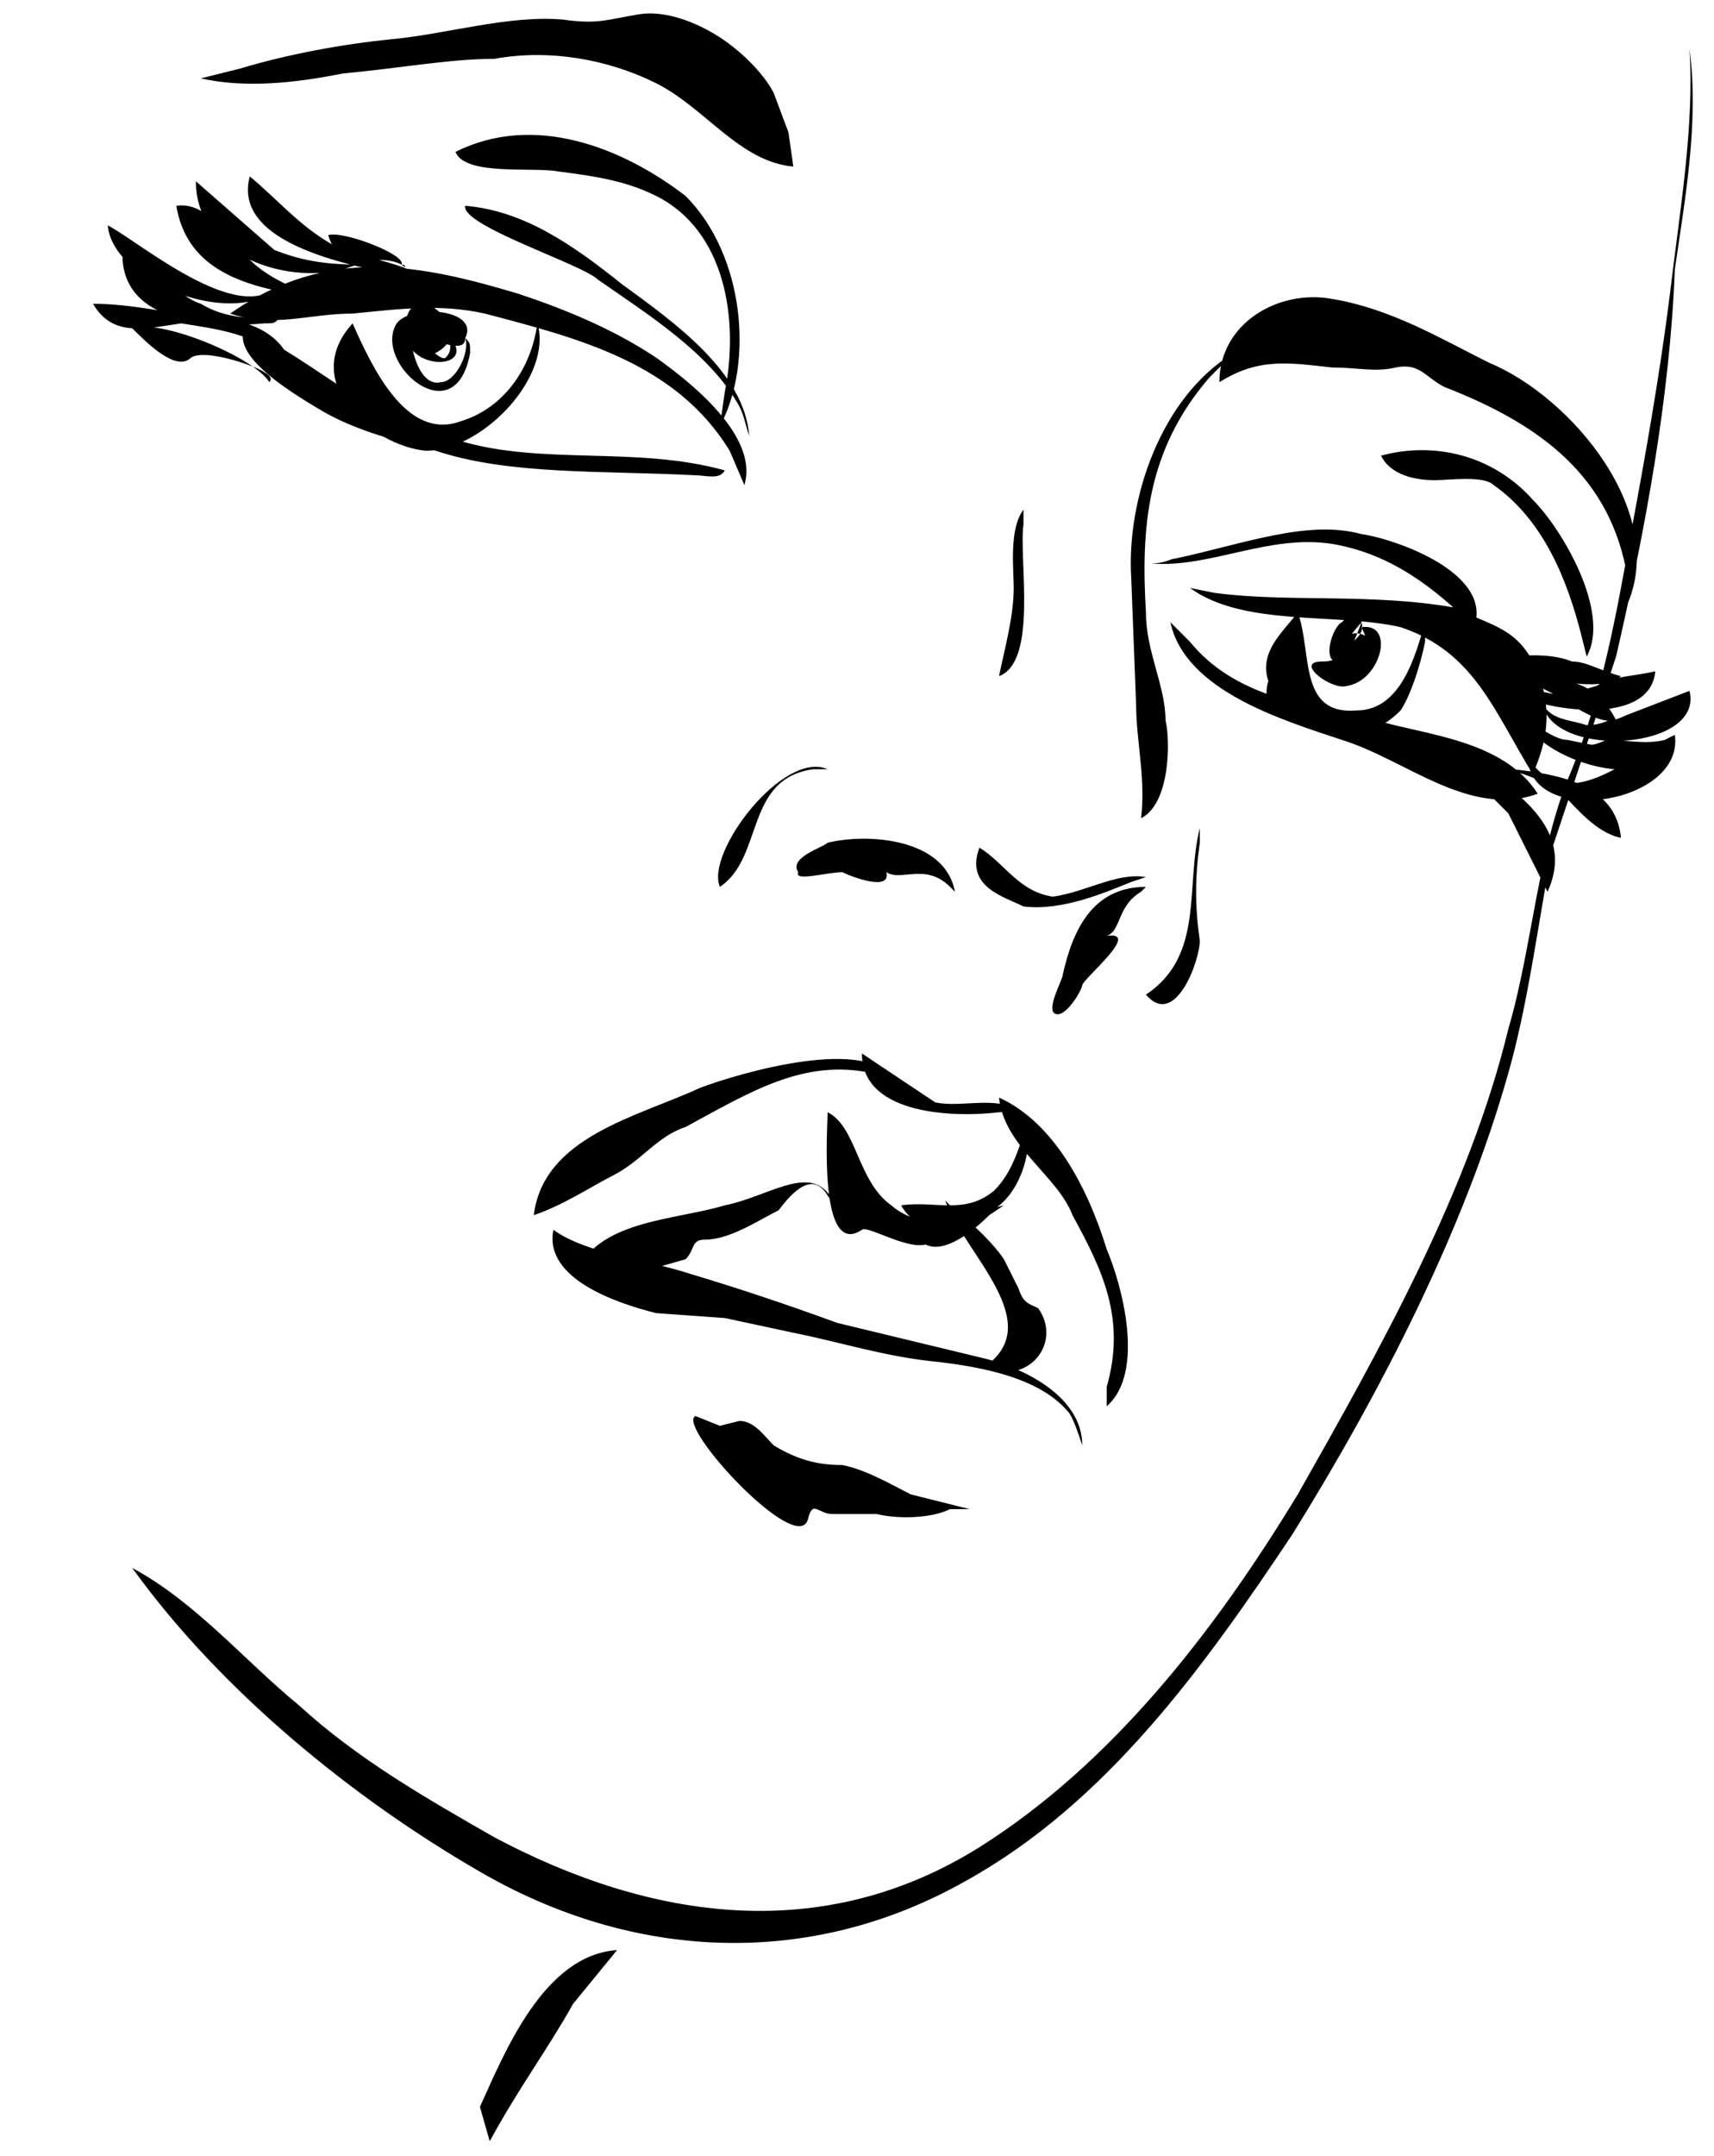 <svg baseProfile="tiny" xmlns="http://www.w3.org/2000/svg" viewBox="-0.4 0.3 35 44"><path d="M7.6 1.1c1.1-.1 2.4-.5 3.5-.4.7.1.9 0 1.5-.1.5-.1 1.1.1 1.6.4s1 .8 1.2 1.2l.3.8.1.7c-1.1-.1-1.8-1.2-2.8-1.7s-2.2-.7-3.3-.5c-.9 0-2 .2-3.1.3-1 .2-2 .3-2.9.1l.8-.2c1-.3 2.1-.5 3.1-.6zm21.5 7.1c-.4-.2-.5-.5-1-.4-.4.1-.8 0-1.3 0-.9-.1-1.5-.2-2.3.3 0-1.2 1.2-1.9 2.3-1.7 1.2.2 2.2.8 3.2 1.3 1.7.7 3.7 3.1 2.8 5v-.8c-.4-2-1.9-3-3.7-3.7zm-6.1 4.6c0 .8.4 1.5.4 2.2.1.4.1 1.7-.5 2 .1-.8-.1-1.6-.1-2.3l-.1-2.6c-.1-1.6.6-3.7 2.1-4.6l-.5.5c-1.3 1.5-1.4 3.1-1.3 4.8zm-5.3 5.3c.1.4-.7.1-.9 0-.3 0-1 .2-.9 0-.2-.3.5-.5.6-.6.8-.2 2.4-.1 2.6 1l-.1-.1c-.5-.5-1-.1-1.3-.3zm4.5 1.3c.7-.1-.4.8-.5 1 0 .1-.3.6-.5.6-.3 0 .1-.7.1-.8.2-.9.6-1.8 1.7-1.8l-.1.1c-.5.3-.4.8-.7.9zm1.9.1c0 .4-.5 1.8-1.1 1.1 1.2-.8.8-2.2 1.1-3.4v.3c-.1.7-.1 1.3 0 2zm-9.8-1.1c-.3-.7 1.3-2.8 2.2-2.4h-.3c-1.4.2-1 1.8-1.9 2.4zm6.2.4c-.4-.2-1.2-.4-.9-1.2.5.3.8.9 1.5 1 .7-.1 1.3-.5 1.9-.4l-.3.1c-.5.2-1.4.6-2.2.5zm-2 6.9c-.4.1-1.2-.4-1.3-.3-.9.6-.7-2.1-.7-2.4.6.3.6 1.4 1.3 1.9.7.6 1.5.2 2.3 0l-.3.2c-.3.3-.9.8-1.3.6zm-3-.7c-.4.2-1 .6-1.5.6-.3 0-.2.2-.4.4l-.7.2c-.4.1-1.1 0-1.5 0 .5-1 2-1 3-1.3 1-.2 1.9-1 2.3.1l-.2-.3c-.3-.5-.7-.1-1 .3zm4.6 1l.3.6c.1.3.2.3.4.4.5.7-.2 1.6-1.1 1.2 1.3-.9-.4-2.3-.8-3.4l.2.2c.4.3.8.7 1 1zm1.4-.9c-.3-.8-1.4-1.4-1.5-2.4 1.1.5 1.8 1.8 2.2 3.1.3.7.8 2.5 0 3.2v-.4c.4-1.4-.1-2.4-.7-3.5zm-4.3-3.3l1.5 1c.5.1 1.1-.1 1.6.1-.1.1-.1.1-.3.1-.8.1-2.8.1-2.8-1.2zm-3.6 1.5c-.6.2-.9.7-1.5 1-.4.2-1 .6-1.6.8.2-1.6 2.1-2 3.4-2.6.8-.3 3.5-1.1 4-.1-.1-.1-.4-.2-.5-.2-1.4-.3-2.5.4-3.8 1.1zm5.2 4.8c-1.1-.1-2-.4-3-.6l-1.4-.3-1.4-.1c-.8-.2-2.3-.7-2.1-1.7.7.5 1.9.6 2.8.9 1 .3 1.9.6 3 1l2.9.7c.9.2 2.1.8 2.1 1.8-.1-.3-.2-.6-.3-.7-.6-.7-1.8-.9-2.6-1zm-9.3-21.4c-.9-.2-1.7-.1-2.7 0-.9 0-1.6.3-2.5 0 2-1.4 3.9-1 5.9-.4.9.3 1.9.7 2.8 1.3.7.5 2.1 1.6 1.8 2.6l-.3-.7c-1.1-1.8-3.1-2.3-5-2.8zm-1 2.8c-.8-.2-1.6-.4-2.3-.8-.5-.3-1.9-1.1-1.6-1.7 1.5.7 2.7 2 4.4 2.3 1.7.5 3.6.1 5.4.6-.1.2-.4.1-.6.1-1.9-.1-3.8 0-5.3-.5zm20.8 3.2c.8.4 1.3.4 1.7 1.3.3.8.2 1.4-.1 2.1-.8-1.3-1.2-2.5-2.7-3-1.3-.3-3.2 0-4.3-.8l.5.1c1.5.2 3.2 0 4.9.3zm-1.6 2.3c1 .3 2.6.4 3.3 1.5-1.4.5-2.7-.7-4-1.1-1.2-.4-3.2-1-3.5-2.4l.4.4c.9 1.1 2.3 1.3 3.8 1.6zm-.3-3.8c.7.1 2.7.8 2.3 1.9-.8-.8-1.7-1.5-2.9-1.7-1.3-.2-2.5.5-3.7.4.3 0 .4-.1.5-.1 1.4-.3 2.7-.8 3.8-.5zm-15.6-5.2c-.3-.3-2.8-1.1-2.7-1.5 1.2.1 2.2.8 3.2 1.6 1.1.8 2.5 1.8 2.6 3.1-.1-.3-.1-.4-.2-.6-.6-1.1-1.9-1.9-2.9-2.6zm1.2-1.7c-.6-.3-1.2-.4-2-.5-.5-.1-1.9.1-2.1-.4 1.6-.8 3.4-.1 4.7.9 1.2 1.2 1.4 3.4.7 4.7l.1-.7c.3-1.5 0-3.3-1.4-4zm17.1 5.9c-.2-.2-.9-.1-1.2-.1-.4 0-.9-.1-1.1-.5 1.1-.3 2.3 0 3.1.9.6.6 1.6 2.3 1.1 3.2l-.1-.4c-.3-1.2-.8-2.4-1.8-3.1zm2.5 3.5l-1.3 3.9c-.3 1.6-.5 3.2-.9 4.6-.9 3.2-2.6 6.5-4.4 9.4-1.8 2.7-3.8 5.5-6.7 7.1-3.2 1.8-6.8 1.6-9.9-.2-2.6-1.5-5.3-3.7-7.1-6.2 1.3.7 2.3 1.9 3.4 2.8 1.2 1.1 2.6 1.9 4 2.7 3.2 1.7 6.7 2.2 9.9.2 2.7-1.7 4.8-4.4 6.5-7.2 1.7-3 3.5-6.2 4.3-9.5.5-1.7.6-3.7 1.3-5.3.6-1.5.9-3.1 1.2-4.8.3-1.6.6-3.3.8-4.9.2-1.7.5-3.4.4-5 .2 1.5-.1 3.1-.3 4.5-.1 2.6-.6 5.3-1.2 7.9zm-24.3-4.2c-1.1-.1-2.6-1.4-1.5-2.6.4.9 1.1 2.4 2.2 2 1-.3 1.6-1.3 1.6-2.4v.5c.2 1.1-1.2 2.5-2.3 2.5zm-.6-2.6c.3-.4 1.7-.3 1.4.3 0 .4-.8-.1-1.1 0 0 .3.2 1 .6.9.3 0 .6-.6.5-.9.1.1.1.1.1.3-.3 1.7-2 .2-1.5-.6zm20.5 7.9c-.6.6-1 .4-1.6.3-.4 0-.4.1-.8-.2-.3 0-.4-.4-.3-.7-.2-.6.3-1 .6-1.4.3.8 0 2.1 1.2 2 .9 0 1.2-1.1 1.4-1.8v.4c-.1.5-.3 1.1-.5 1.4zm-1.3-1c-.3 0-.1-.7.1-.8.2-.2.4-.2.4 0l-.5.6h-.1c.3-.1.7-.3.6-.6-.1.3-.4 1-.5.8zm-19-7c.2-.9 1.7.5.3.8v-.6c-.2.1.4.7.5.6.3-.3-.2-.7-.3-.8l.2.2c1.1.9-1 1-.7-.2zm19 6.7c.2-.4.6-.3.7-.1-.1 0-.1-.1-.2-.3.7-.1.4 1.1-.3 1.2-.3.1-1.1-.5-.5-.5.1 0 .3 0 .4-.2h.3c0 .1-.2.2-.2.2l-.1.2.2-.4v.1c0 .7-.3-.2-.3-.2zm-25.1-8.6c.6.3 2.7 2.1 3.5 1.2l-.2.2c-1 .6-3.2-.3-3.3-1.4zm.3.6c.7.1 1 .8 1.6 1 .5.3 1 .3 1.6.3-.1.1-.1.1-.3.1-1.1.1-2.9 0-2.9-1.4zm1.1-1c.7-.1 1.1.8 1.5 1.1.3.3.7.5 1.2.7h-.3c-1.2-.2-2.2-.6-2.4-1.8zm.4-.5l1.6 1.4c.5.2 1 .3 1.7.3l-.3.1c-1.2.3-3-.3-3-1.8zm1.1-.1c.6.5 1 1 1.7 1.4.6.3 1.4.3 2.1.8l-.3-.1c-1-.2-3.9-.6-3.5-2.1zm-1.4 3c-.7.1-1.4.3-1.8-.4.8 0 1.6.2 2.4.3.6 0 1.5.2 1.7 1.1-.1 0-.1 0-.2-.2-.5-.6-1.5-.7-2.1-.8zm.2.7c-.3.3-.9-.3-1.2-.6.6-.2 2.5.6 2.8 1.1.1-.1-.1-.2-.1-.2-.1-.1-1.2-.5-1.5-.3zm28.1 7.8l.5.1c.1 0 .3-.1.3-.1.4 0 .8.1 1.2 0-.1 1.2-2.7.4-2.9-.5l.1.1c.3.2.6.4.8.4zm2.2-.1c.2 1.4-2.9 1.9-3 .5l.1.1c.8 1 2-.2 2.9-.6zm-1.8-.2c.3 0 .4-.1.5-.1.1 0 .3-.1.3-.1l1.3-.5c.3 1.2-2.7 1.4-3 .3l.1.1c.2.2.5.2.8.3zm-.5-.6l.7-.2c.3-.2.8-.2 1.2-.3-.1 1.2-2.5.8-3.2.3h.3l1 .2zm.1-.3c.5.1.8.4 1 .8-.4.1-1-.4-1.4-.6-.4-.2-.9-.4-1-.8l.1.1c.4.4 1 .3 1.3.5zm1.1 3.2c-.5-.1-.9-.6-1.2-.9-.4-.3-.8-.4-1.1-.5h.1c.9.1 2.1.3 2.2 1.4zm-1.5 1.1l-.8-1.6-1.1-1.1h.3c.9.6 2.2 1.4 1.6 2.7zm.5-4.7c.3 0 .6.2 1 .3-.4.4-2.1 0-2.6-.4h.1c.4 0 1-.1 1.5.1zm-25.4-8.7c.3-.1 1.6.4 1.5.6.1.1.1 0 0 0-.6-.3-1.2.3-1.5-.6zm13.2 20c-.4.1-1.1.5-1.5-.2.7-.1 1.3.2 1.9-.3.4-.4.5-.9.7-1.4v.3c0 .8-.5 1.6-1.1 1.6zm.5-11c.1-.5.3-1.2.3-1.8 0-.4-.1-1.2.2-1.6v.3c-.1.7.3 2.8-.5 3.1zm-10.6 29.2c.5-1.1 1.3-3.1 2.8-3.2l-.9 1.1c-.5.9-1.1 1.7-1.7 2.8m7.9-12.8h-.9c-.3 0-.4-.3-.5.1-.2.8-2.7-1.9-2.3-2.1l.5.2.4-.1c.3 0 .5.3.7.5.5.3.9.4 1.4.4.5.1 1 .4 1.4.6l1.2.3h-.4c-.4.2-1.1.2-1.5.1z"/></svg>